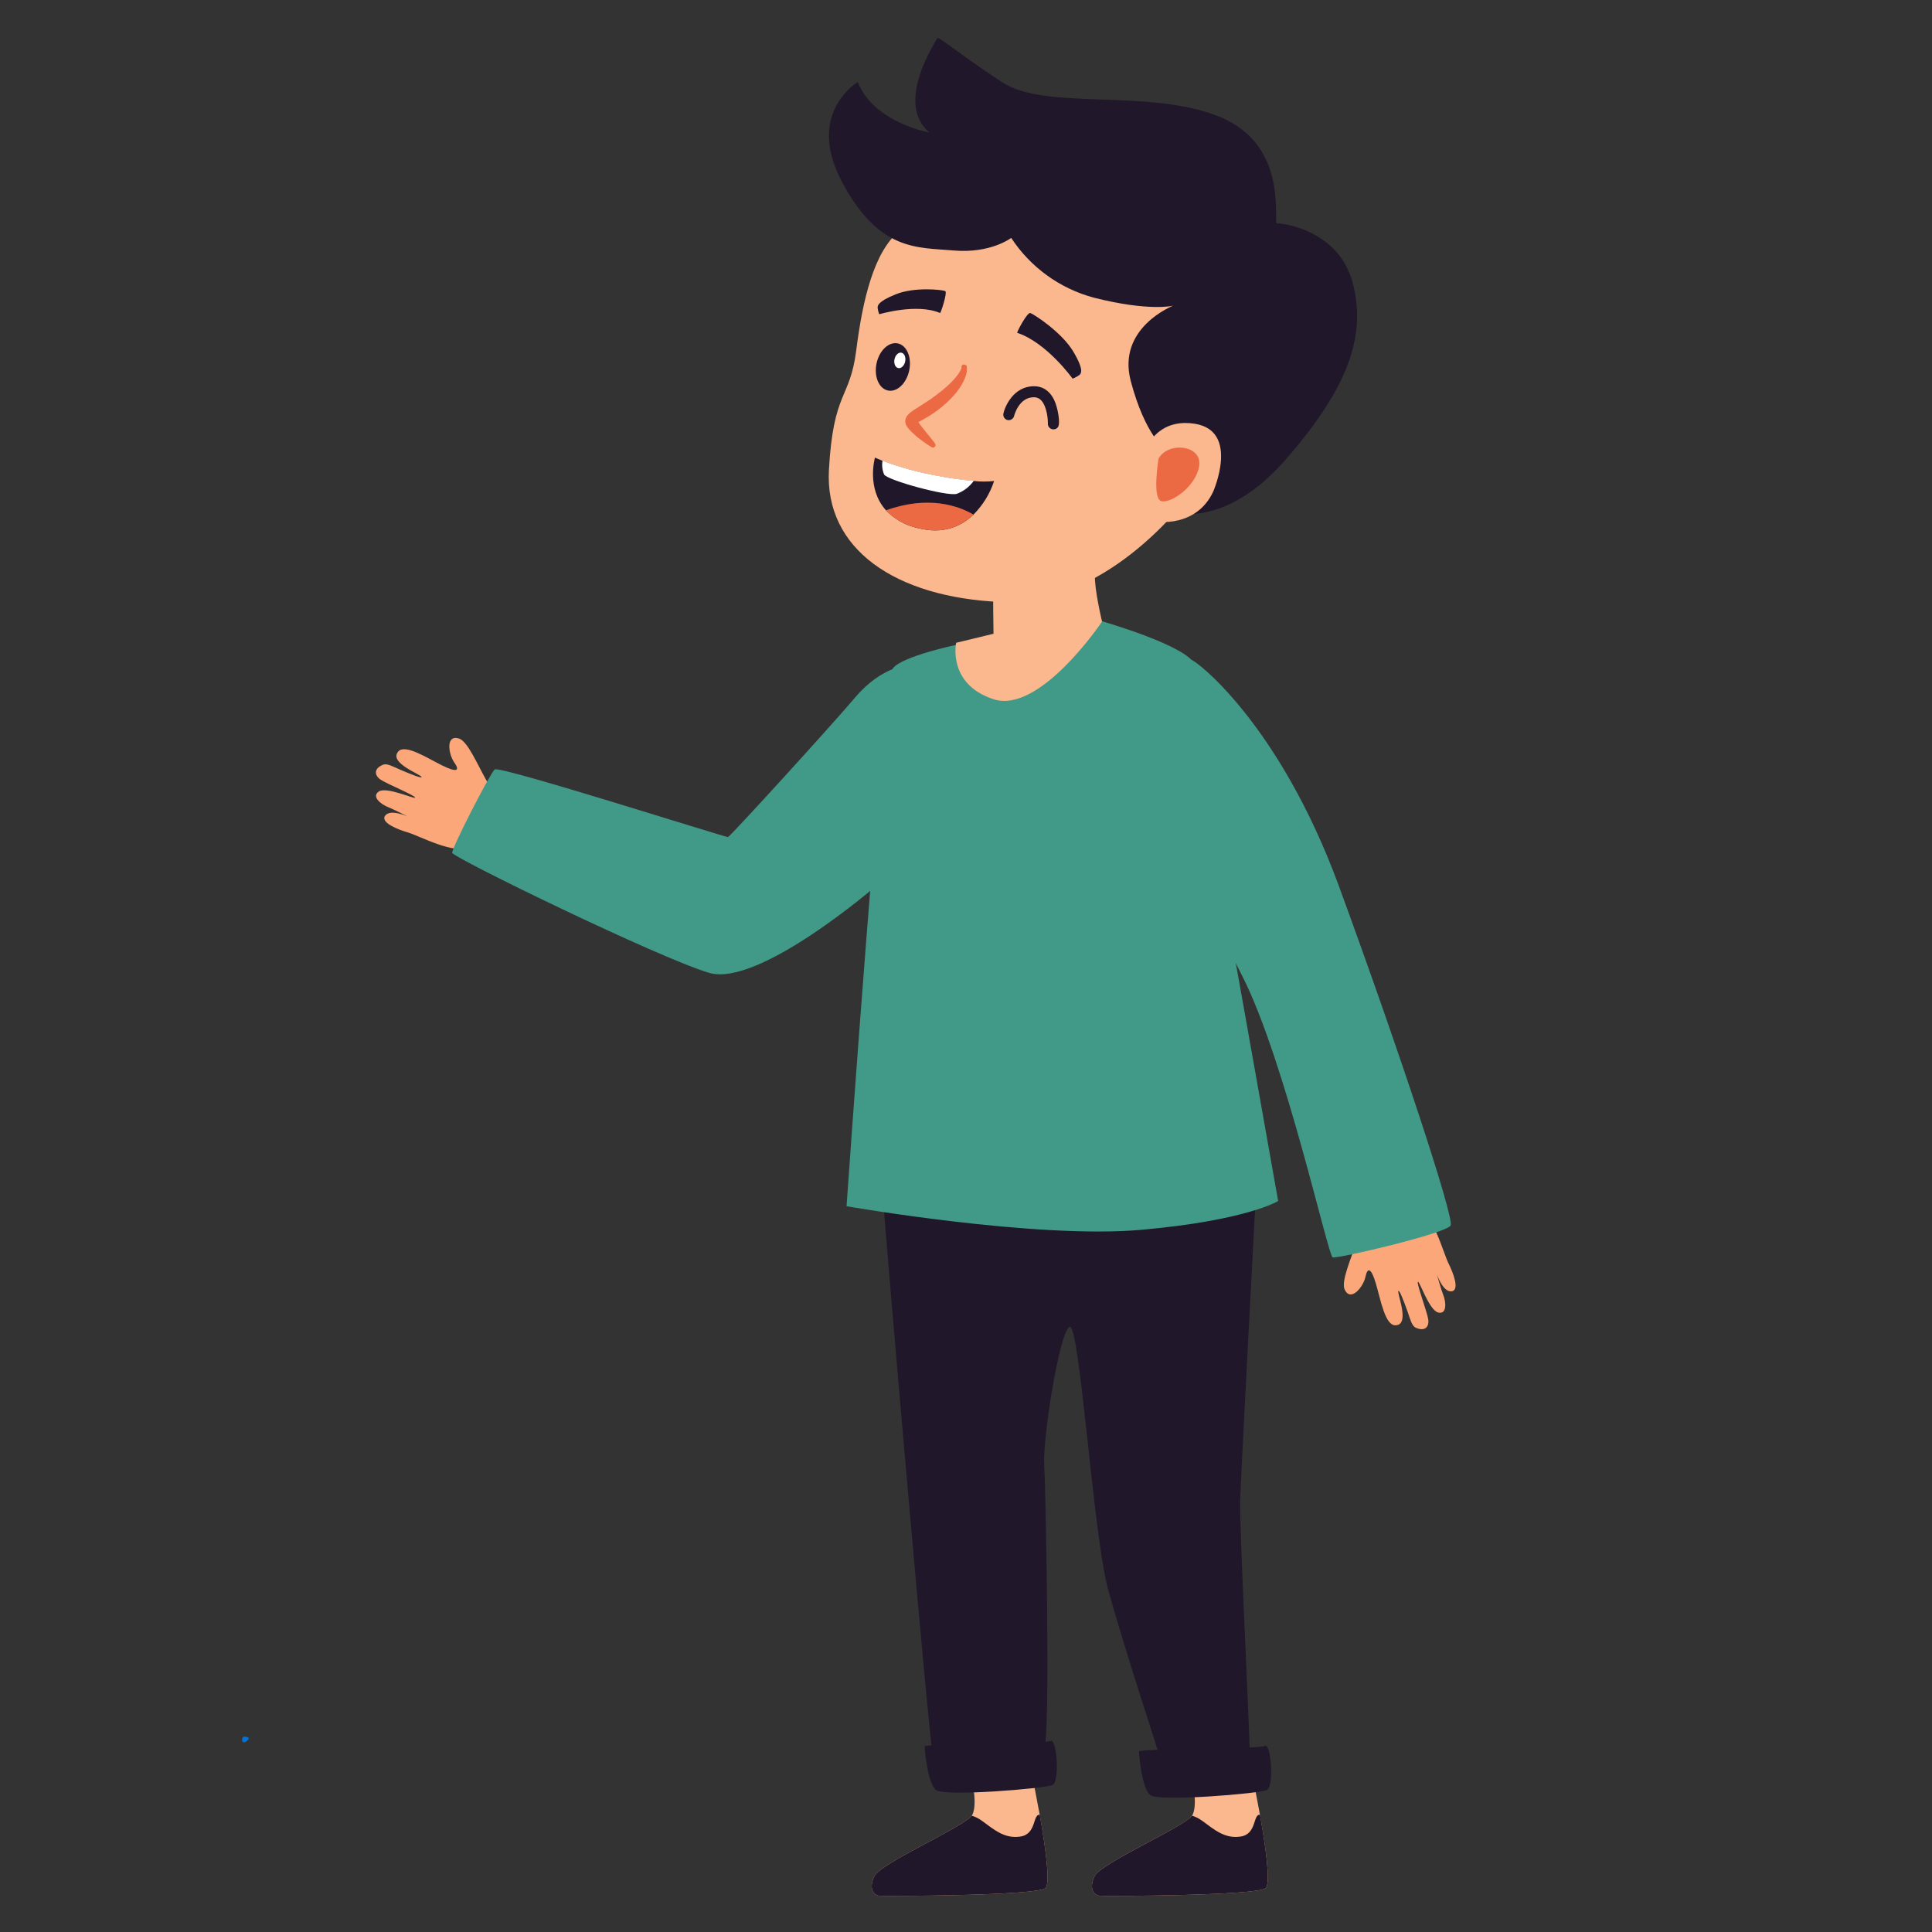 <svg xmlns="http://www.w3.org/2000/svg" xmlns:xlink="http://www.w3.org/1999/xlink" width="1080" zoomAndPan="magnify" viewBox="0 0 810 810" height="1080" preserveAspectRatio="xMidYMid meet" version="1.2"><rect x="0" y="0" width="810" height="810" fill="#333333" stroke="none"/><defs><clipPath id="8c8305d71d"><path d="M 365 747 L 440 747 L 440 794.965 L 365 794.965 Z M 365 747 "/></clipPath><clipPath id="f4cd375fff"><path d="M 365 760 L 440 760 L 440 794.965 L 365 794.965 Z M 365 760 "/></clipPath><clipPath id="90ba733193"><path d="M 457 747 L 532 747 L 532 794.965 L 457 794.965 Z M 457 747 "/></clipPath><clipPath id="2252bc5eb2"><path d="M 457 760 L 532 760 L 532 794.965 L 457 794.965 Z M 457 760 "/></clipPath><clipPath id="5edecb8aa8"><path d="M 101.465 728.047 L 104.336 728.047 L 104.336 730.484 L 101.465 730.484 Z M 101.465 728.047 "/></clipPath><clipPath id="7afe2d7826"><path d="M 104.324 728.926 C 103.051 730.949 101.852 730.574 101.625 730.125 C 101.324 729.75 101.551 728.477 102 728.176 C 102.375 727.875 103.949 728.324 103.949 728.324 "/></clipPath></defs><g id="7ef0d5ecdd"><g clip-rule="nonzero" clip-path="url(#8c8305d71d)"><path style=" stroke:none;fill-rule:nonzero;fill:#fbb88e;fill-opacity:1;" d="M 438.305 791.605 C 434.688 794.805 370.773 795.012 368.645 794.805 C 366.52 794.598 363.977 792.117 366.551 786.637 C 369.125 781.152 403.629 766.172 407.418 761.23 C 407.52 761.109 407.605 760.977 407.676 760.832 C 409.77 756.402 407.676 747.418 407.676 747.418 C 407.676 747.418 433.73 748.57 433.488 748.105 C 433.488 748.316 434.625 753.797 435.891 760.816 C 437.984 772.535 440.59 789.496 438.305 791.605 Z M 438.305 791.605 "/></g><g clip-rule="nonzero" clip-path="url(#f4cd375fff)"><path style=" stroke:none;fill-rule:nonzero;fill:#20172a;fill-opacity:1;" d="M 438.305 791.605 C 434.688 794.805 370.773 795.012 368.645 794.805 C 366.52 794.598 363.977 792.117 366.551 786.637 C 369.125 781.152 403.629 766.172 407.418 761.23 C 408.988 761.707 410.426 762.434 411.738 763.422 C 416.871 767.164 421.238 771.047 427.922 769.961 C 434.609 768.875 432.914 760.562 435.922 760.832 C 437.984 772.535 440.59 789.496 438.305 791.605 Z M 438.305 791.605 "/></g><g clip-rule="nonzero" clip-path="url(#90ba733193)"><path style=" stroke:none;fill-rule:nonzero;fill:#fbb88e;fill-opacity:1;" d="M 530.641 791.605 C 527.027 794.805 463.113 795.012 460.984 794.805 C 458.859 794.598 456.312 792.117 458.891 786.637 C 461.465 781.152 496.031 766.172 499.758 761.23 C 499.855 761.109 499.941 760.977 500.012 760.832 C 502.109 756.402 500.012 747.418 500.012 747.418 C 500.012 747.418 526.066 748.57 525.828 748.105 C 525.828 748.316 526.965 753.797 528.227 760.816 C 530.324 772.535 532.945 789.496 530.641 791.605 Z M 530.641 791.605 "/></g><g clip-rule="nonzero" clip-path="url(#2252bc5eb2)"><path style=" stroke:none;fill-rule:nonzero;fill:#20172a;fill-opacity:1;" d="M 530.641 791.605 C 527.027 794.805 463.113 795.012 460.984 794.805 C 458.859 794.598 456.312 792.117 458.891 786.637 C 461.465 781.152 496.031 766.172 499.758 761.23 C 501.328 761.707 502.766 762.434 504.074 763.422 C 509.211 767.164 513.574 771.047 520.262 769.961 C 526.949 768.875 525.254 760.562 528.258 760.832 C 530.324 772.535 532.945 789.496 530.641 791.605 Z M 530.641 791.605 "/></g><path style=" stroke:none;fill-rule:nonzero;fill:#20172a;fill-opacity:1;" d="M 370.52 505.188 C 370.184 506.496 389.711 731.977 390.961 734.613 C 392.207 737.25 435.152 736.82 437.793 732.918 C 440.43 729.02 438.449 624.848 437.793 613.977 C 437.137 603.105 444.062 558.934 448.348 556.297 C 452.637 553.66 458.25 642.992 464.504 666.062 C 470.758 689.133 486.273 736.277 486.273 736.598 C 486.273 736.918 523.539 733.207 523.875 732.918 C 524.211 732.633 519.59 639.684 519.926 629.133 C 520.262 618.582 526.5 501.238 526.5 501.238 L 372.516 505.188 "/><path style=" stroke:none;fill-rule:nonzero;fill:#20172a;fill-opacity:1;" d="M 477.477 734.309 C 478.402 733 527.621 733.383 530.258 732.008 C 532.898 730.633 534.305 749.035 531.074 750.504 C 527.844 751.977 486.066 755.445 482.305 752.633 C 478.547 749.816 477.477 734.309 477.477 734.309 Z M 477.477 734.309 "/><path style=" stroke:none;fill-rule:nonzero;fill:#20172a;fill-opacity:1;" d="M 387.633 732.184 C 388.559 730.875 437.777 731.258 440.414 729.883 C 443.055 728.508 444.461 746.906 441.23 748.379 C 438 749.852 396.223 753.32 392.461 750.504 C 388.703 747.691 387.633 732.184 387.633 732.184 Z M 387.633 732.184 "/><path style=" stroke:none;fill-rule:nonzero;fill:#fba779;fill-opacity:1;" d="M 208.121 332.574 C 206.414 330.965 204.996 329.133 203.867 327.078 C 200.125 320.441 196.047 310.738 192.414 309.617 C 186.754 307.891 188 316.156 190.449 319.645 C 192.895 323.129 191.68 324.039 185.328 320.891 C 178.98 317.738 169.848 311.793 166.969 315.07 C 162.809 319.867 176.562 324.664 176.754 325.766 C 176.867 326.422 172.484 324.727 168.086 322.824 C 164.758 321.402 162.281 319.914 160.586 320.617 C 156.633 322.215 156.969 325.016 159.449 326.789 C 161.93 328.562 173.844 333.375 174.035 334.367 C 174.23 335.359 162.008 329.57 158.746 331.887 C 155.484 334.207 160.344 337.469 162.473 338.285 C 164.602 339.098 170.949 342.328 170.949 342.328 C 170.949 342.328 163.641 339.004 161.48 341.961 C 159.32 344.918 167.094 347.875 170.918 348.98 C 175.715 350.336 190.703 358.668 197.277 355.039 C 198.926 354.176 208.121 332.574 208.121 332.574 Z M 208.121 332.574 "/><path style=" stroke:none;fill-rule:nonzero;fill:#419a88;fill-opacity:1;" d="M 381.953 278.43 C 381.074 278.652 369.637 279.309 358.648 292.273 C 347.66 305.238 306.105 350.723 305.227 350.945 C 304.348 351.168 209.371 320.84 207.387 322.602 C 205.402 324.359 189.359 355.566 189.582 357.547 C 189.809 359.531 276.438 401.719 297.324 407.875 C 318.215 414.027 367.703 371.105 367.703 371.105 Z M 381.953 278.43 "/><path style=" stroke:none;fill-rule:nonzero;fill:#419a88;fill-opacity:1;" d="M 400.57 270.434 C 400.57 270.434 378.66 275.055 374.484 280.027 C 370.309 285 354.922 505.715 354.922 505.715 C 354.922 505.715 434.082 519.559 478.484 515.609 C 522.887 511.66 535.871 503.523 535.871 503.523 C 535.871 503.523 517.398 399.352 517.191 398.699 C 516.984 398.043 503.77 286.629 500.926 278.715 C 498.078 270.801 462.055 260.477 462.055 260.477 Z M 400.57 270.434 "/><path style=" stroke:none;fill-rule:nonzero;fill:#fba779;fill-opacity:1;" d="M 569.941 513.594 C 569.918 515.941 569.535 518.227 568.789 520.453 C 566.473 527.695 562.121 537.289 563.785 540.711 C 566.359 546.031 571.59 539.496 572.469 535.336 C 573.348 531.18 574.867 531.453 576.867 538.23 C 578.867 545.008 580.723 555.816 585.09 555.641 C 591.391 555.465 585.57 542.117 586.289 541.254 C 586.688 540.727 588.414 545.09 590.031 549.613 C 591.246 553.02 591.855 555.848 593.52 556.617 C 597.391 558.406 599.211 556.281 598.812 553.258 C 598.414 550.238 593.871 538.23 594.445 537.418 C 595.023 536.602 599.148 549.453 603.035 550.301 C 606.922 551.148 606.059 545.344 605.195 543.219 C 604.332 541.094 602.395 534.219 602.395 534.219 C 602.395 534.219 604.938 541.844 608.57 541.398 C 612.199 540.949 609.098 533.258 607.305 529.711 C 605.082 525.312 600.906 508.625 593.82 506.273 C 592.094 505.699 569.941 513.594 569.941 513.594 Z M 569.941 513.594 "/><path style=" stroke:none;fill-rule:nonzero;fill:#419a88;fill-opacity:1;" d="M 499.355 276.637 C 500.684 276.207 536.145 302.793 561.367 371.566 C 586.594 440.344 609.738 510.445 608.203 513.754 C 606.668 517.066 560.711 527.824 558.73 527.168 C 556.746 526.512 538.945 444.98 520.918 409.379 C 502.891 373.773 491.23 349.156 491.23 349.156 Z M 499.355 276.637 "/><path style=" stroke:none;fill-rule:nonzero;fill:#fbb88e;fill-opacity:1;" d="M 416.535 245.926 C 416.199 246.422 416.535 265.703 416.535 265.703 L 400.875 269.492 C 400.875 269.492 397.086 286.805 416.535 293.152 C 435.984 299.5 462.039 260.602 462.039 260.602 C 462.039 260.602 458.746 246.918 459.066 241.148 C 459.387 235.375 416.535 245.926 416.535 245.926 Z M 416.535 245.926 "/><path style=" stroke:none;fill-rule:nonzero;fill:#fbb88e;fill-opacity:1;" d="M 496.508 210.5 C 495.52 211.156 463.191 254.336 419.336 252.371 C 375.477 250.402 345.676 230.277 347.531 196.977 C 349.387 163.676 356.348 167.641 358.984 146.871 C 361.625 126.105 366.246 105.676 377.125 96.77 C 388 87.863 460.84 93.141 465.512 94.133 C 470.184 95.121 508.379 125.113 509.707 126.441 C 511.031 127.77 496.508 210.5 496.508 210.5 Z M 496.508 210.5 "/><path style=" stroke:none;fill-rule:nonzero;fill:#20172a;fill-opacity:1;" d="M 371.461 213.953 C 373.246 215.816 375.266 217.379 377.516 218.641 C 379.766 219.906 382.152 220.816 384.672 221.371 C 395.551 224.199 403.117 220.605 408.152 215.742 C 412.129 211.723 415.008 207.027 416.789 201.66 C 413.961 201.969 411.129 201.969 408.297 201.66 C 403.465 201.258 398.664 200.602 393.902 199.691 C 385.738 198.301 377.785 196.141 370.039 193.219 C 367.926 192.355 366.84 191.844 366.84 191.844 C 366.84 191.844 363.098 204.73 371.461 213.953 Z M 371.461 213.953 "/><path style=" stroke:none;fill-rule:nonzero;fill:#ec6a43;fill-opacity:1;" d="M 371.461 213.953 C 373.246 215.816 375.266 217.379 377.516 218.641 C 379.766 219.906 382.152 220.816 384.672 221.371 C 395.551 224.199 403.117 220.605 408.152 215.742 C 401.996 212.098 389.152 207.543 371.461 213.953 Z M 371.461 213.953 "/><path style=" stroke:none;fill-rule:nonzero;fill:#ffffff;fill-opacity:1;" d="M 370.676 198.957 C 372.277 201.418 396.859 208.148 401.066 207.062 C 402.512 206.531 403.844 205.797 405.066 204.867 C 406.293 203.934 407.352 202.844 408.25 201.594 C 403.418 201.195 398.617 200.539 393.855 199.629 C 385.691 198.234 377.738 196.078 369.988 193.156 C 369.672 195.152 369.902 197.09 370.676 198.957 Z M 370.676 198.957 "/><path style=" stroke:none;fill-rule:nonzero;fill:#20172a;fill-opacity:1;" d="M 389.648 55.57 C 389.648 55.57 366.23 51.414 359.641 34.387 C 359.641 34.387 337.551 47.32 353.051 76.34 C 368.551 105.355 384.387 103.691 399.883 105.02 C 415.383 106.344 423.957 99.742 423.957 99.742 C 425.957 102.797 428.219 105.645 430.742 108.285 C 433.262 110.926 436.004 113.316 438.961 115.457 C 441.922 117.598 445.051 119.453 448.348 121.023 C 451.645 122.59 455.059 123.848 458.586 124.793 C 482.004 130.727 491.887 128.152 491.887 128.152 C 491.887 128.152 468.133 137.375 474.086 159.789 C 480.035 182.203 488.273 188.469 489.246 188.789 C 490.223 189.109 491.23 214.672 491.23 214.672 C 491.23 214.672 513.32 222.363 539.375 192.293 C 565.43 162.219 572.965 140.543 567.078 118.449 C 561.191 96.355 537.391 93.395 535.426 93.73 C 533.457 94.066 541.039 61.102 511.352 48.969 C 481.668 36.836 438.449 46.617 419.988 34.387 C 401.531 22.16 393.277 15.027 392.957 16.004 C 392.637 16.98 374.82 43.039 389.648 55.57 Z M 389.648 55.57 "/><path style=" stroke:none;fill-rule:nonzero;fill:#ec6a43;fill-opacity:1;" d="M 404.859 152.996 C 404.98 153.066 405.09 153.156 405.18 153.266 C 405.242 153.352 405.297 153.441 405.34 153.539 L 405.34 153.746 C 405.34 153.875 405.34 153.906 405.34 153.988 L 405.34 154.305 C 405.348 154.473 405.348 154.637 405.34 154.801 C 405.355 155.094 405.355 155.387 405.34 155.68 C 405.258 156.223 405.141 156.754 404.988 157.281 C 404.676 158.309 404.273 159.301 403.77 160.254 C 402.797 162.109 401.617 163.824 400.234 165.402 C 398.902 166.957 397.453 168.395 395.887 169.719 C 394.375 171.062 392.773 172.293 391.086 173.41 C 389.488 174.531 387.633 175.535 386.016 176.449 C 385.617 176.672 385.234 176.879 384.93 177.07 C 384.625 177.262 384.402 177.473 384.449 177.375 C 384.547 177.191 384.598 176.992 384.609 176.785 C 384.633 176.629 384.633 176.477 384.609 176.32 L 384.609 176.191 C 384.715 176.477 384.852 176.742 385.023 176.992 C 385.953 178.367 387.184 179.887 388.383 181.355 C 389.582 182.828 390.832 184.328 392 185.895 C 392.16 186.102 392.238 186.34 392.23 186.602 C 392.223 186.863 392.133 187.094 391.957 187.289 C 391.781 187.488 391.562 187.605 391.305 187.645 C 391.043 187.684 390.801 187.633 390.574 187.496 C 388.867 186.465 387.23 185.336 385.664 184.105 C 384.027 182.855 382.512 181.473 381.121 179.949 C 380.668 179.461 380.281 178.93 379.953 178.352 C 379.953 178.27 379.844 178.109 379.793 177.984 C 379.734 177.828 379.684 177.668 379.652 177.504 C 379.555 177.113 379.523 176.719 379.555 176.32 C 379.617 175.621 379.848 174.98 380.242 174.402 C 380.691 173.785 381.227 173.254 381.844 172.805 C 382.32 172.434 382.754 172.133 383.188 171.844 L 387.984 168.789 C 389.582 167.785 391.055 166.742 392.559 165.594 C 394.062 164.441 395.484 163.34 396.844 162.125 C 398.207 160.93 399.469 159.641 400.637 158.254 C 401.219 157.578 401.75 156.863 402.234 156.113 C 402.457 155.75 402.66 155.379 402.844 154.992 C 402.922 154.816 403.02 154.625 403.082 154.449 L 403.164 154.227 L 403.164 154.355 C 403.203 154.441 403.25 154.52 403.309 154.594 C 403.387 154.691 403.484 154.773 403.594 154.832 C 403.469 154.766 403.359 154.672 403.27 154.562 C 403.18 154.449 403.117 154.32 403.078 154.184 C 403.039 154.043 403.027 153.902 403.043 153.762 C 403.062 153.617 403.109 153.484 403.18 153.359 C 403.254 153.234 403.348 153.125 403.461 153.039 C 403.578 152.953 403.703 152.891 403.844 152.855 C 403.984 152.82 404.125 152.812 404.27 152.836 C 404.41 152.855 404.543 152.902 404.668 152.98 Z M 404.859 152.996 "/><path style=" stroke:none;fill-rule:nonzero;fill:#20172a;fill-opacity:1;" d="M 441.648 180.012 C 441.309 180.012 440.984 179.941 440.676 179.797 C 440.367 179.656 440.102 179.457 439.879 179.199 C 439.656 178.941 439.5 178.648 439.406 178.32 C 439.312 177.996 439.293 177.664 439.344 177.328 C 439.344 176.289 439.07 170.613 436.562 167.895 C 436.184 167.461 435.73 167.129 435.203 166.895 C 434.68 166.656 434.129 166.543 433.555 166.551 C 427.156 166.426 425.203 174.258 425.188 174.336 C 425.121 174.633 424.996 174.906 424.824 175.156 C 424.648 175.402 424.434 175.609 424.18 175.777 C 423.922 175.941 423.648 176.055 423.348 176.113 C 423.051 176.168 422.75 176.168 422.453 176.113 C 422.156 176.047 421.879 175.93 421.629 175.754 C 421.379 175.582 421.168 175.367 421.004 175.109 C 420.836 174.855 420.727 174.578 420.668 174.277 C 420.613 173.977 420.617 173.676 420.676 173.379 C 421.301 170.391 424.98 161.934 433.473 161.934 L 433.633 161.934 C 436.191 161.934 439.727 163.004 442.016 167.801 C 443.453 170.82 444.734 177.582 443.504 179.148 C 443.023 179.738 442.406 180.027 441.648 180.012 Z M 441.648 180.012 "/><path style=" stroke:none;fill-rule:nonzero;fill:#20172a;fill-opacity:1;" d="M 376.383 143.969 C 376.832 144.062 377.266 144.219 377.684 144.438 C 378.098 144.656 378.488 144.93 378.852 145.266 C 379.219 145.598 379.551 145.984 379.852 146.422 C 380.148 146.859 380.41 147.34 380.637 147.867 C 380.859 148.391 381.039 148.949 381.18 149.539 C 381.316 150.129 381.41 150.742 381.461 151.379 C 381.508 152.012 381.512 152.656 381.469 153.312 C 381.422 153.965 381.336 154.617 381.199 155.266 C 381.066 155.914 380.891 156.547 380.668 157.168 C 380.449 157.785 380.191 158.375 379.895 158.938 C 379.598 159.504 379.27 160.027 378.91 160.516 C 378.547 161.004 378.16 161.445 377.746 161.836 C 377.332 162.23 376.902 162.566 376.453 162.852 C 376.004 163.133 375.543 163.355 375.078 163.52 C 374.609 163.68 374.141 163.781 373.676 163.816 C 373.207 163.852 372.746 163.82 372.297 163.727 C 371.844 163.637 371.414 163.48 370.996 163.262 C 370.582 163.043 370.191 162.77 369.828 162.434 C 369.461 162.098 369.129 161.715 368.828 161.277 C 368.527 160.836 368.266 160.355 368.043 159.832 C 367.82 159.309 367.637 158.75 367.5 158.16 C 367.359 157.566 367.266 156.953 367.219 156.32 C 367.172 155.684 367.168 155.039 367.211 154.387 C 367.254 153.73 367.344 153.078 367.48 152.43 C 367.613 151.781 367.789 151.148 368.008 150.531 C 368.23 149.914 368.488 149.324 368.781 148.758 C 369.078 148.195 369.41 147.668 369.77 147.184 C 370.133 146.695 370.52 146.254 370.934 145.859 C 371.348 145.469 371.777 145.129 372.227 144.848 C 372.676 144.566 373.133 144.344 373.602 144.18 C 374.07 144.016 374.535 143.918 375.004 143.883 C 375.473 143.848 375.934 143.879 376.383 143.969 Z M 376.383 143.969 "/><path style=" stroke:none;fill-rule:nonzero;fill:#ffffff;fill-opacity:1;" d="M 377.926 147.871 C 378.223 147.93 378.488 148.074 378.73 148.293 C 378.973 148.512 379.164 148.797 379.312 149.141 C 379.461 149.488 379.551 149.871 379.582 150.289 C 379.613 150.707 379.586 151.129 379.496 151.559 C 379.41 151.984 379.266 152.387 379.07 152.758 C 378.875 153.129 378.641 153.445 378.371 153.703 C 378.098 153.961 377.805 154.145 377.5 154.25 C 377.191 154.359 376.887 154.383 376.59 154.32 C 376.293 154.258 376.023 154.117 375.785 153.898 C 375.543 153.676 375.348 153.395 375.203 153.047 C 375.055 152.703 374.965 152.32 374.934 151.902 C 374.902 151.484 374.93 151.059 375.016 150.633 C 375.105 150.203 375.246 149.805 375.441 149.434 C 375.637 149.062 375.871 148.746 376.145 148.488 C 376.418 148.227 376.707 148.047 377.016 147.938 C 377.324 147.832 377.629 147.809 377.926 147.871 Z M 377.926 147.871 "/><path style=" stroke:none;fill-rule:nonzero;fill:#20172a;fill-opacity:1;" d="M 426.484 139.535 C 426.164 139.422 430.625 130.871 431.953 131.238 C 433.281 131.605 445.148 139.23 450.012 147.449 C 454.875 155.664 453.004 156.625 452.637 157.152 C 451.727 157.816 450.746 158.352 449.691 158.75 C 449.691 158.75 438.895 143.676 426.484 139.535 Z M 426.484 139.535 "/><path style=" stroke:none;fill-rule:nonzero;fill:#20172a;fill-opacity:1;" d="M 394.141 131.238 C 394.398 131.348 397.34 122.539 396.285 122.027 C 395.23 121.516 383.617 120.16 375.621 123.355 C 367.621 126.555 368.07 128.281 367.941 128.887 C 368.039 129.871 368.27 130.828 368.629 131.75 C 368.629 131.75 384.387 127.016 394.141 131.238 Z M 394.141 131.238 "/><path style=" stroke:none;fill-rule:nonzero;fill:#fbb88e;fill-opacity:1;" d="M 481.633 185.801 C 481.297 186.297 476.418 194.707 476.371 195.266 C 476.004 200.062 477.973 216.543 481.602 217.965 C 485.586 219.566 501.883 220.746 508.648 206.086 C 508.648 206.086 519.848 180.715 500.957 177.664 C 488.734 175.711 483.441 183.02 481.633 185.801 Z M 481.633 185.801 "/><path style=" stroke:none;fill-rule:nonzero;fill:#ec6a43;fill-opacity:1;" d="M 485.746 192.211 C 485.746 192.211 482.93 208.949 486.863 210.086 C 490.801 211.219 501.453 204.043 502.762 195.328 C 504.074 186.617 489.934 184.953 485.746 192.211 Z M 485.746 192.211 "/><g clip-rule="nonzero" clip-path="url(#5edecb8aa8)"><g clip-rule="nonzero" clip-path="url(#7afe2d7826)"><path style=" stroke:none;fill-rule:nonzero;fill:#0571d3;fill-opacity:1;" d="M 98.625 725.176 L 107.41 725.176 L 107.41 733.727 L 98.625 733.727 Z M 98.625 725.176 "/></g></g></g></svg>
